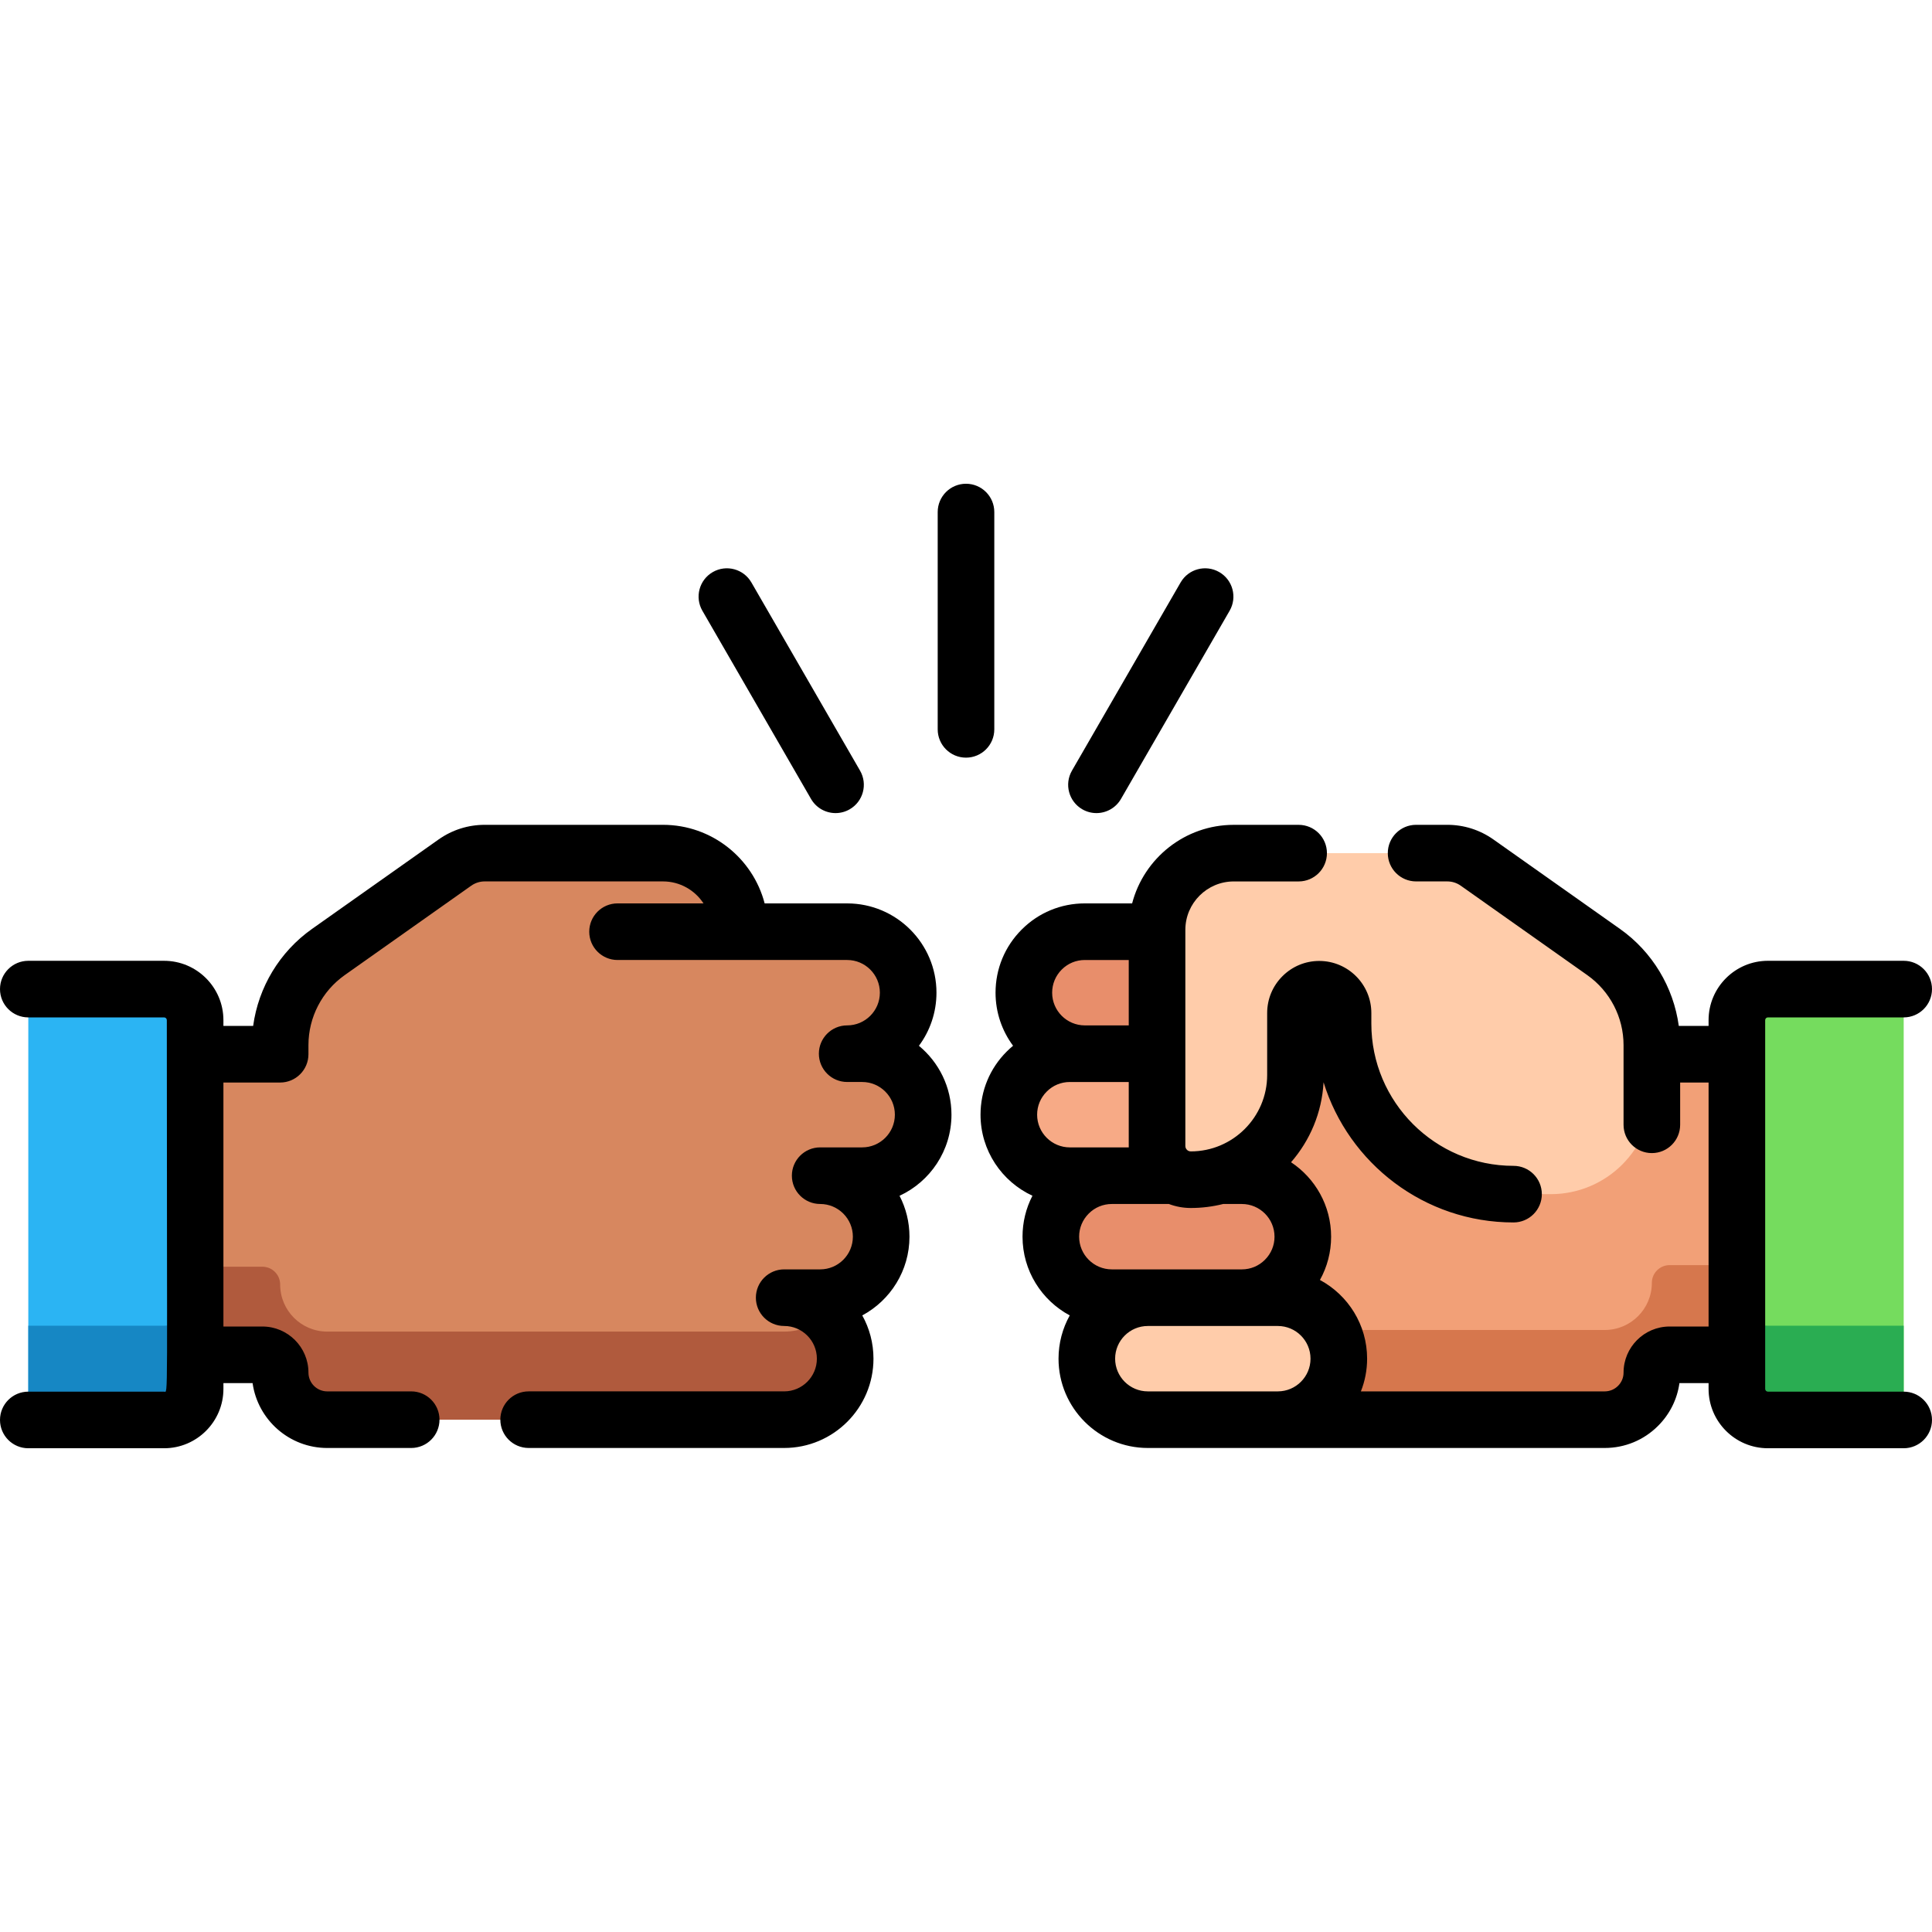 <?xml version="1.0" encoding="iso-8859-1"?>
<!-- Generator: Adobe Illustrator 19.0.0, SVG Export Plug-In . SVG Version: 6.00 Build 0)  -->
<svg xmlns="http://www.w3.org/2000/svg" xmlns:xlink="http://www.w3.org/1999/xlink" version="1.1" id="Capa_1" x="0px" y="0px" viewBox="0 0 512 512" style="enable-background:new 0 0 512 512;" xml:space="preserve" width="512" height="512">
<g>
	<g>
		<g>
			<path style="fill:#F2A077;" d="M437.757,279.382h22.534v79.659h-17.826c-2.6,0-4.708,2.108-4.708,4.708l0,0     c0,6.894-5.589,12.483-12.483,12.483H309.493V359.04v-82.79c0-7.803,6.326-14.129,14.129-14.129h88.909     c5.993,0,11.711,2.515,15.761,6.933L437.757,279.382z"/>
			<path style="fill:#D6774D;" d="M437.757,339.978c0-2.6,2.108-4.708,4.708-4.708h17.826v23.771h-17.826     c-2.6,0-4.708,2.108-4.708,4.708c0,6.894-5.589,12.483-12.483,12.483H309.493V359.04v-6.58h115.782     C432.169,352.461,437.757,346.872,437.757,339.978z"/>
			<path style="fill:#75DC5E;" d="M504.5,376.301h-35.983c-4.543,0-8.225-3.683-8.225-8.226v-97.728     c0-4.543,3.683-8.226,8.225-8.226H504.5V376.301z"/>
			<path style="fill:#2AAD52;" d="M460.292,343.104v24.971c0,4.543,3.683,8.226,8.226,8.226H504.5v-24.971h-35.983     C463.974,351.329,460.292,347.647,460.292,343.104z"/>
		</g>
		<path style="fill:#E88E6B;" d="M287.49,246.911h34.45c8.928,0,16.165,7.237,16.165,16.165v0c0,8.928-7.237,16.165-16.165,16.165    h-34.45c-8.928,0-16.165-7.237-16.165-16.165v0C271.325,254.148,278.563,246.911,287.49,246.911z"/>
		<path style="fill:#F7AA86;" d="M283.515,279.241h34.45c8.928,0,16.165,7.237,16.165,16.165v0c0,8.928-7.237,16.165-16.165,16.165    h-34.45c-8.928,0-16.165-7.237-16.165-16.165v0C267.35,286.478,274.588,279.241,283.515,279.241z"/>
		<path style="fill:#E88E6B;" d="M294.645,311.571h34.45c8.928,0,16.165,7.237,16.165,16.165v0c0,8.928-7.237,16.165-16.165,16.165    h-34.45c-8.928,0-16.165-7.237-16.165-16.165v0C278.48,318.808,285.718,311.571,294.645,311.571z"/>
		<path style="fill:#FFCCAA;" d="M304.186,343.901h34.45c8.928,0,16.165,7.237,16.165,16.165v0c0,8.928-7.237,16.165-16.165,16.165    h-34.45c-8.928,0-16.165-7.237-16.165-16.165v0C288.02,351.139,295.258,343.901,304.186,343.901z"/>
		<path style="fill:#FFCCAA;" d="M383.544,226.086c2.83,0,5.591,0.877,7.902,2.51l33.539,23.703    c8.01,5.661,12.772,14.858,12.772,24.666v12.717c0,14.791-11.99,26.781-26.781,26.781h-9.875    c-24.953,0-45.181-20.228-45.181-45.181v-2.809c0-3.484-2.824-6.307-6.307-6.307h0c-3.484,0-6.308,2.824-6.308,6.307v16.41    c0,15.323-12.422,27.745-27.745,27.745h0c-4.934,0-8.934-4-8.934-8.934V246.42c0-11.23,9.104-20.335,20.335-20.335H383.544z"/>
	</g>
	<g>
		<path style="fill:#2BB4F3;" d="M43.483,376.301H7.5V262.121h35.983c4.543,0,8.226,3.683,8.226,8.226v97.728    C51.708,372.618,48.026,376.301,43.483,376.301z"/>
		<path style="fill:#1687C4;" d="M51.708,343.104v24.971c0,4.543-3.683,8.226-8.226,8.226H7.5v-24.971h35.983    C48.026,351.329,51.708,347.647,51.708,343.104z"/>
		<path style="fill:#D7875F;" d="M74.243,279.382v-2.416c0-9.808,4.762-19.006,12.772-24.666l33.539-23.703    c2.311-1.633,5.072-2.51,7.902-2.51H175.7c11.231,0,20.335,9.104,20.335,20.335v0.49h28.475c8.928,0,16.165,7.237,16.165,16.165v0    c0,8.928-7.237,16.165-16.165,16.165h3.975c8.928,0,16.165,7.237,16.165,16.165v0c0,8.928-7.237,16.165-16.165,16.165h-11.13    c8.928,0,16.165,7.237,16.165,16.165v0c0,8.928-7.237,16.165-16.165,16.165h-9.54c8.928,0,16.165,7.237,16.165,16.165v0    c0,8.928-7.237,16.165-16.165,16.165h-5.307h-29.143H86.725c-6.894,0-12.483-5.589-12.483-12.483c0-2.6-2.108-4.708-4.708-4.708    H51.708v-79.659H74.243z"/>
		<path style="fill:#B05A3D;" d="M74.243,340.403c0,6.894,5.589,12.483,12.483,12.483h86.639h29.143h5.307    c4.334,0,8.261-1.715,11.164-4.492c3.076,2.943,5.001,7.079,5.001,11.673v0c0,8.928-7.237,16.165-16.165,16.165h-5.307h-29.143    H86.725c-6.894,0-12.483-5.589-12.483-12.483c0-2.6-2.108-4.708-4.708-4.708H51.708v-23.346h17.826    C72.135,335.695,74.243,337.803,74.243,340.403z"/>
	</g>
	<g>
		<path d="M504.5,368.801h-35.983c-0.4,0-0.726-0.326-0.726-0.726v-97.728c0-0.4,0.326-0.726,0.726-0.726H504.5    c4.142,0,7.5-3.358,7.5-7.5s-3.358-7.5-7.5-7.5h-35.983c-8.671,0-15.726,7.055-15.726,15.726v1.533h-7.892    c-1.404-10.276-7.001-19.639-15.585-25.706l-33.538-23.702c-3.597-2.543-7.826-3.887-12.231-3.887h-8.264    c-4.142,0-7.5,3.358-7.5,7.5s3.358,7.5,7.5,7.5h8.264c1.287,0,2.522,0.393,3.573,1.136l33.539,23.703    c6.012,4.249,9.601,11.18,9.601,18.542v21.115c0,4.142,3.358,7.5,7.5,7.5s7.5-3.358,7.5-7.5V286.88h7.534v64.66H442.47    c-6.733,0-12.21,5.478-12.21,12.21c0,1.328-0.516,2.573-1.463,3.517c-0.944,0.944-2.196,1.463-3.527,1.463h-64.619    c1.06-2.685,1.65-5.606,1.65-8.664c0-9.015-5.068-16.866-12.503-20.86c1.93-3.467,2.962-7.385,2.962-11.466    c0-8.233-4.226-15.494-10.618-19.736c4.999-5.739,8.176-13.105,8.616-21.188c6.646,21.488,26.701,37.144,50.343,37.144    c4.142,0,7.5-3.358,7.5-7.5s-3.358-7.5-7.5-7.5c-20.777,0-37.68-16.903-37.68-37.68v-2.81c0-7.615-6.195-13.81-13.81-13.81    c-3.68,0-7.144,1.437-9.753,4.046c-2.61,2.609-4.047,6.077-4.047,9.764v16.41c0,11.166-9.084,20.25-20.25,20.25    c-0.292,0-0.501-0.081-0.625-0.148c-0.033-0.018-0.065-0.035-0.099-0.053c-0.086-0.045-0.168-0.106-0.3-0.24    c-0.186-0.184-0.407-0.507-0.407-1v-24.45v-32.82c0-7.075,5.755-12.83,12.83-12.83h17.19c4.142,0,7.5-3.358,7.5-7.5    s-3.358-7.5-7.5-7.5h-17.19c-12.925,0-23.819,8.857-26.935,20.82H287.49c-6.333,0-12.278,2.467-16.733,6.937    c-4.467,4.467-6.927,10.409-6.927,16.733c0,5.261,1.728,10.125,4.643,14.059c-0.58,0.48-1.14,0.989-1.678,1.529    c-4.479,4.464-6.945,10.41-6.945,16.742c0,9.509,5.645,17.721,13.758,21.477c-1.715,3.313-2.628,7.01-2.628,10.853    c0,9.016,5.073,16.868,12.514,20.86c-1.891,3.399-2.973,7.308-2.973,11.466c0,13.049,10.616,23.665,23.665,23.665h34.45    c0.019,0,0.038-0.001,0.058-0.001h86.576c5.337,0,10.356-2.08,14.122-5.845c3.117-3.104,5.081-7.058,5.676-11.345h7.724v1.535    c0,8.671,7.055,15.726,15.726,15.726H504.5c4.142,0,7.5-3.358,7.5-7.5S508.642,368.801,504.5,368.801z M288.533,321.604    c1.628-1.634,3.801-2.534,6.117-2.534h15.116c1.839,0.695,3.808,1.06,5.795,1.06c2.962,0,5.839-0.369,8.589-1.06h4.951    c4.775,0,8.66,3.89,8.66,8.67c0,2.31-0.9,4.479-2.552,6.125c-1.629,1.634-3.798,2.534-6.108,2.534h-34.45    c-4.781,0-8.67-3.885-8.67-8.66C285.98,325.424,286.88,323.251,288.533,321.604z M283.52,304.07c-4.781,0-8.67-3.885-8.67-8.66    c0-2.316,0.9-4.489,2.552-6.136c1.628-1.634,3.801-2.534,6.118-2.534h3.97h11.64v16.95c0,0.127,0.001,0.253,0.004,0.38h-4.484    H283.52z M281.372,256.944c1.629-1.634,3.802-2.534,6.118-2.534h11.64v17.33h-11.64c-4.775,0-8.66-3.885-8.66-8.66    C278.83,260.763,279.73,258.587,281.372,256.944z M295.521,360.066c0-4.778,3.887-8.665,8.665-8.665h34.45    c4.778,0,8.665,3.887,8.665,8.665c0,4.768-3.872,8.648-8.636,8.664H309.49c-0.01,0-0.019,0.001-0.029,0.001h-5.276    C299.408,368.731,295.521,364.844,295.521,360.066z"/>
		<path d="M243.525,277.148c2.92-3.936,4.649-8.806,4.649-14.072c0-13.049-10.616-23.665-23.665-23.665c-7.602,0-14.291,0-21.869,0    c-3.116-11.966-14.014-20.825-26.941-20.825h-47.245c-4.404,0-8.633,1.344-12.23,3.886l-33.539,23.703    c-8.585,6.068-14.195,15.43-15.598,25.708h-7.879v-1.535c0-8.671-7.055-15.726-15.726-15.726H7.5c-4.142,0-7.5,3.358-7.5,7.5    s3.358,7.5,7.5,7.5h35.983c0.4,0,0.726,0.326,0.726,0.726c0,103.847,0.402,98.454-0.726,98.454H7.5c-4.142,0-7.5,3.358-7.5,7.5    s3.358,7.5,7.5,7.5h35.983c8.671,0,15.726-7.055,15.726-15.726v-1.535h7.729c1.362,9.701,9.717,17.191,19.788,17.191h22.243    c4.142,0,7.5-3.358,7.5-7.5s-3.358-7.5-7.5-7.5H86.725c-2.748,0-4.982-2.235-4.982-4.983c0-6.731-5.477-12.208-12.208-12.208    H59.208v-64.659h15.034c4.142,0,7.5-3.358,7.5-7.5v-2.417c0-7.362,3.589-14.293,9.601-18.542l33.539-23.703    c1.051-0.743,2.287-1.136,3.573-1.136H175.7c4.491,0,8.444,2.323,10.738,5.825h-22.782c-4.142,0-7.5,3.358-7.5,7.5    s3.358,7.5,7.5,7.5c23.588,0,38.715,0,60.854,0c4.778,0,8.665,3.887,8.665,8.665s-3.887,8.665-8.665,8.665    c-4.142,0-7.5,3.358-7.5,7.5s3.358,7.5,7.5,7.5h3.975c4.778,0,8.666,3.887,8.666,8.665s-3.887,8.665-8.666,8.665h-11.13    c-4.142,0-7.5,3.358-7.5,7.5s3.358,7.5,7.5,7.5c4.778,0,8.665,3.887,8.665,8.665c0,4.778-3.887,8.666-8.665,8.666h-9.54    c-4.142,0-7.5,3.358-7.5,7.5s3.358,7.5,7.5,7.5c4.778,0,8.665,3.887,8.665,8.665s-3.887,8.665-8.665,8.665h-67.719    c-4.142,0-7.5,3.358-7.5,7.5s3.358,7.5,7.5,7.5h67.719c13.049,0,23.665-10.616,23.665-23.665c0-4.157-1.077-8.066-2.967-11.464    c7.438-3.994,12.507-11.85,12.507-20.866c0-3.903-0.95-7.589-2.631-10.838c8.117-3.755,13.761-11.977,13.761-21.492    C252.15,288.064,248.789,281.492,243.525,277.148z"/>
		<path d="M263.5,193.285v-57.586c0-4.142-3.358-7.5-7.5-7.5s-7.5,3.358-7.5,7.5v57.586c0,4.142,3.358,7.5,7.5,7.5    S263.5,197.427,263.5,193.285z"/>
		<path d="M214.931,211.727c1.389,2.406,3.91,3.751,6.502,3.751c1.272,0,2.562-0.324,3.743-1.006    c3.587-2.071,4.816-6.658,2.745-10.245l-28.793-49.871c-2.071-3.587-6.659-4.817-10.245-2.745    c-3.587,2.071-4.816,6.658-2.745,10.245L214.931,211.727z"/>
		<path d="M286.824,214.472c1.181,0.682,2.471,1.006,3.743,1.006c2.592,0,5.113-1.346,6.502-3.751l28.793-49.871    c2.071-3.587,0.842-8.174-2.745-10.245c-3.588-2.072-8.174-0.843-10.245,2.745l-28.793,49.871    C282.007,207.814,283.236,212.401,286.824,214.472z"/>
	</g>
</g>















</svg>
